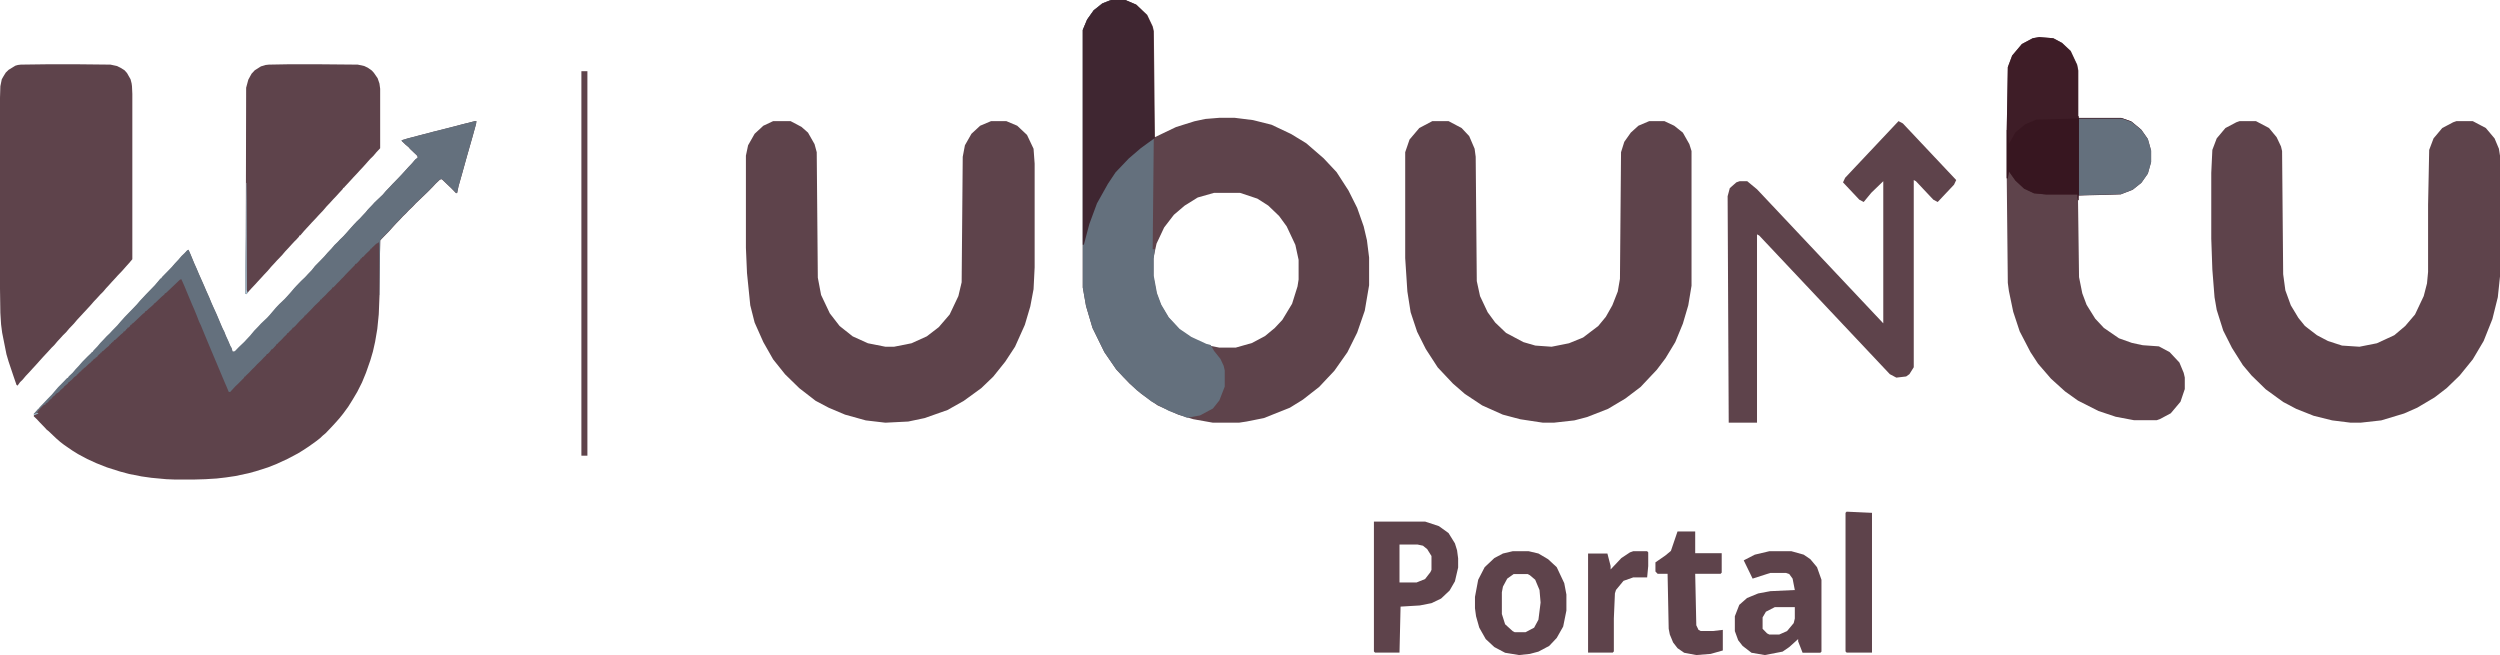 <svg width="416" height="109" viewBox="0 0 416 109" fill="none" xmlns="http://www.w3.org/2000/svg">
<g clip-path="url(#clip0_89_559)">
<path d="M184.865 0H187.212L189.016 0.769L190.821 2.498L191.723 4.42L191.904 5.189L192.084 22.869L195.694 21.139L198.762 20.178L200.567 19.794L202.913 19.602H205.44L208.508 19.986L211.576 20.755L214.824 22.292L217.351 23.83L220.239 26.328L222.404 28.634L224.39 31.709L225.834 34.591L226.916 37.666L227.458 39.972L227.819 42.855V47.467L227.097 51.695L225.834 55.346L224.209 58.613L222.044 61.688L219.517 64.378L216.81 66.493L214.644 67.838L210.313 69.567L207.425 70.144L206.161 70.336H201.83L198.581 69.759L196.055 68.991L192.626 67.453L189.919 65.532L187.934 63.802L185.767 61.496L183.782 58.613L181.797 54.578L180.714 50.926L180.173 47.851V4.997L180.895 3.267L181.978 1.73L183.422 0.577L184.865 0ZM202.011 32.093L199.303 32.862L197.138 34.207L195.333 35.744L193.709 37.858L192.445 40.549L191.904 43.047V45.93L192.445 48.812L193.167 50.734L194.431 52.848L196.416 54.962L198.401 56.307L200.928 57.46L202.913 57.844H205.62L208.327 57.076L210.493 55.923L212.117 54.578L213.38 53.232L215.005 50.542L215.907 47.659L216.088 46.506V43.239L215.546 40.741L214.102 37.666L212.839 35.937L211.035 34.207L209.23 33.054L206.342 32.093H202.011Z" fill="#36151E" fill-opacity="0.8"/>
<path d="M128.652 20.155H131.553L133.366 21.112L134.453 22.07L135.541 23.985L135.904 25.326L136.085 46.203L136.629 49.076L138.08 52.14L139.711 54.247L141.887 55.971L144.425 57.12L147.326 57.695H148.777L151.678 57.12L154.216 55.971L156.21 54.439L158.023 52.332L159.474 49.268L160.018 46.969L160.199 26.092L160.562 24.177L161.65 22.262L163.1 20.921L164.913 20.155H167.451L169.265 20.921L170.896 22.453L171.984 24.752L172.165 27.241V44.479L171.984 48.118L171.44 50.991L170.534 54.056L168.902 57.695L167.27 60.185L165.276 62.675L163.281 64.59L160.38 66.697L157.661 68.229L153.853 69.57L151.134 70.144L147.326 70.336L144.063 69.953L140.618 68.995L137.898 67.846L135.723 66.697L133.003 64.59L130.646 62.292L128.652 59.801L127.02 56.929L125.57 53.673L124.844 50.8L124.301 45.437L124.119 41.223V25.901L124.482 24.177L125.57 22.262L127.02 20.921L128.652 20.155Z" fill="#36151E" fill-opacity="0.8"/>
<path d="M238.337 20.155H241.044L243.21 21.304L244.473 22.645L245.376 24.752L245.556 26.092L245.737 46.778L246.278 49.268L247.542 51.949L248.805 53.673L250.609 55.396L253.497 56.929L255.482 57.504L258.189 57.695L261.077 57.12L263.423 56.163L265.95 54.247L267.213 52.715L268.296 50.8L269.198 48.501L269.56 46.395L269.74 25.326L270.281 23.602L271.364 22.07L272.628 20.921L274.432 20.155H276.959L278.583 20.921L280.027 22.07L281.11 23.985L281.471 25.134V47.544L280.93 50.8L280.027 53.864L278.764 56.929L277.14 59.61L275.696 61.525L272.988 64.398L270.462 66.314L267.574 68.037L264.145 69.378L261.979 69.953L258.551 70.336H256.746L252.956 69.761L250.068 68.995L246.639 67.463L243.752 65.548L241.766 63.824L239.24 61.142L237.254 58.078L235.81 55.205L234.728 51.949L234.186 48.501L233.825 42.947V25.326L234.547 23.219L236.171 21.304L238.337 20.155Z" fill="#36151E" fill-opacity="0.8"/>
<path d="M372.668 20.155H375.388L377.563 21.304L378.833 22.836L379.558 24.368L379.739 25.134L379.92 45.628L380.283 48.31L381.19 50.8L382.458 52.907L383.546 54.247L385.541 55.78L387.354 56.737L389.711 57.504L392.612 57.695L395.513 57.12L398.413 55.78L400.227 54.247L401.859 52.332L403.308 49.268L403.853 47.16L404.033 45.245V34.136L404.217 24.943L404.942 23.028L406.391 21.304L408.205 20.346L408.749 20.155H411.468L413.642 21.304L415.095 23.028L415.82 24.752L416 25.901V46.012L415.636 49.459L414.731 53.098L413.282 56.737L411.468 59.801L409.294 62.483L407.116 64.59L405.122 66.122L402.219 67.846L400.045 68.804L396.238 69.953L392.793 70.336H391.161L388.079 69.953L384.997 69.187L382.096 68.037L379.92 66.888L377.02 64.781L374.663 62.483L373.212 60.76L371.399 57.886L369.948 55.013L368.861 51.566L368.498 49.459L368.135 44.862L367.954 39.691V28.774L368.135 24.943L368.861 23.028L370.311 21.304L372.124 20.346L372.668 20.155Z" fill="#36151E" fill-opacity="0.8"/>
<path d="M339.308 6.17L341.642 6.362L343.079 7.13L344.515 8.474L345.593 10.779L345.772 11.739V19.612H352.955L354.571 20.188L356.187 21.532L357.265 23.069L357.803 24.989V26.909L357.265 28.83L356.187 30.366L354.751 31.518L352.775 32.286L345.772 32.478L345.952 46.112L346.491 48.801L347.209 50.721L348.645 53.026L350.082 54.562L352.596 56.29L354.751 57.058L356.546 57.443L359.24 57.634L361.035 58.595L362.652 60.323L363.37 62.051L363.549 62.819V64.74L362.831 66.852L361.215 68.772L359.419 69.732L358.88 69.924H355.11L352.057 69.348L349.184 68.388L345.772 66.66L343.617 65.124L341.283 63.011L339.128 60.515L337.871 58.595L336.076 55.138L334.998 51.873L334.28 48.417L334.1 47.073L333.921 29.598V21.532L334.1 11.163L334.819 9.242L336.435 7.322L338.231 6.362L339.308 6.17Z" fill="#36151E" fill-opacity="0.8"/>
<path d="M184.826 0H187.152L188.942 0.768L190.731 2.496L191.626 4.417L191.805 5.185L191.984 22.851V23.427L191.805 41.478H192.163L191.984 43.014V45.894L192.521 48.774L193.237 50.695L194.49 52.807L196.279 54.727L198.248 56.071L200.753 57.224L201.469 57.415L202.006 58.376L203.08 59.72L203.617 60.872L203.796 61.64V64.329L202.901 66.633L201.827 67.977L199.68 69.129L197.532 69.513L194.49 68.361L191.626 66.825L189.121 64.905L186.973 62.792L185.721 61.448L183.752 58.568L181.784 54.535L180.71 50.886L180.173 47.814V4.993L180.889 3.264L181.963 1.728L183.394 0.576L184.826 0Z" fill="#64707D"/>
<path d="M315.914 20.155L316.638 20.539L325.513 29.96L325.151 30.729L322.434 33.613L321.709 33.229L318.812 30.152L318.449 29.96V61.107L317.725 62.261L317.181 62.645L315.551 62.837L314.465 62.261L292.729 39.189L292.367 38.997V70.336H287.658L287.477 32.652L287.839 31.306L288.926 30.345L289.469 30.152H290.737L292.367 31.498L313.377 53.801V30.152L311.385 32.075L310.118 33.613L309.393 33.229L306.676 30.345L307.038 29.576L315.914 20.155Z" fill="#36151E" fill-opacity="0.8"/>
<path d="M339.34 6.17L341.688 6.362L343.133 7.132L344.578 8.48L345.661 10.791L345.842 11.753V19.647H353.067L354.693 20.225L356.318 21.573L357.402 23.113L357.944 25.038V26.963L357.402 28.889L356.318 30.429L354.873 31.584L352.886 32.354L345.842 32.547L345.661 33.317V32.354H340.424L338.436 32.162L336.811 31.392L335.366 30.044L334.282 28.504L334.101 29.659H333.921V21.573L334.101 11.176L334.824 9.25L336.45 7.325L338.256 6.362L339.34 6.17Z" fill="#36151E" fill-opacity="0.8"/>
<path d="M184.905 0H187.27L189.091 0.765L190.91 2.485L191.82 4.397L192.002 5.162L192.184 22.941L189.819 24.662L187.817 26.382L185.632 28.677L184.359 30.588L182.539 33.838L181.265 37.28L180.355 40.721H180.173V4.971L180.901 3.25L181.993 1.721L183.449 0.574L184.905 0Z" fill="#36151E" fill-opacity="0.8"/>
<path d="M228.62 86.789H237.135L239.441 87.554L241.037 88.701L242.101 90.422L242.456 91.57L242.634 92.908V94.438L242.101 96.732L241.215 98.263L239.795 99.601L238.199 100.366L236.248 100.749L233.055 100.94L232.877 108.589H228.797L228.62 108.397V86.789ZM232.877 90.613V96.924H235.716L237.135 96.35L238.022 95.203L238.199 94.82V92.525L237.489 91.378L236.78 90.804L235.893 90.613H232.877Z" fill="#36151E" fill-opacity="0.8"/>
<path d="M251.7 91.725H254.385L255.996 92.104L257.607 93.053L259.039 94.382L260.292 97.04L260.65 98.938V101.596L260.113 104.254L259.039 106.152L257.786 107.481L255.996 108.43L254.564 108.81L252.774 109L250.448 108.62L248.657 107.671L247.226 106.342L246.151 104.444L245.615 102.546L245.436 101.217V99.318L245.972 96.47L247.047 94.382L248.657 92.864L250.09 92.104L251.7 91.725ZM251.879 95.522L250.806 96.281L250.09 97.61L249.91 98.559V102.166L250.448 103.874L251.7 105.014L252.058 105.203H253.848L255.28 104.444L255.996 103.115L256.354 100.267L256.175 98.179L255.459 96.47L254.564 95.711L254.206 95.522H251.879Z" fill="#36151E" fill-opacity="0.8"/>
<path d="M294.406 91.725H298.102L300.135 92.294L301.244 93.053L302.352 94.382L303.092 96.47V108.43L302.907 108.62H299.95L299.211 106.722V106.342L297.732 107.671L296.624 108.43L293.667 109L291.45 108.62L289.971 107.481L289.232 106.532L288.678 105.014V102.546L289.417 100.647L290.71 99.508L292.558 98.749L294.591 98.369L298.657 98.179L298.287 96.281L297.732 95.522L297.178 95.331H294.591L291.635 96.281L290.156 93.243L292.004 92.294L294.406 91.725ZM295.33 101.027L293.852 101.786L293.297 102.735V104.634L294.037 105.393L294.406 105.583H296.07L297.363 105.014L298.472 103.685L298.657 102.925V101.027H295.33Z" fill="#36151E" fill-opacity="0.8"/>
<path d="M345.933 19.743H353.104L354.717 20.314L356.331 21.646L357.406 23.169L357.944 25.072V26.975L357.406 28.878L356.331 30.401L354.896 31.543L352.925 32.304L345.933 32.494V19.743Z" fill="#64707D"/>
<path d="M345.75 19.332H345.932V33.317H345.75V32.359H340.473L338.471 32.167L336.833 31.401L335.377 30.06L334.285 28.528L334.103 29.677H333.921V21.631H334.103L334.285 23.93L335.377 22.014L337.015 20.673L338.835 19.907L345.75 19.715V19.332Z" fill="#36151E" fill-opacity="0.8"/>
<path d="M279.14 88.434H282.081V92.052H286.492V95.289L286.308 95.48H282.081L282.265 104.049L282.633 104.811L283 105.001H285.022L286.676 104.811V108.238L284.654 108.81L282.265 109L280.243 108.619L279.14 107.857L278.405 106.905L277.854 105.572L277.67 104.62L277.486 95.48H275.832L275.465 95.099V93.576L277.119 92.433L278.038 91.671L279.14 88.434Z" fill="#36151E" fill-opacity="0.8"/>
<path d="M307.279 85.143L311.5 85.335V108.589H307.279L307.096 108.397V85.335L307.279 85.143Z" fill="#36151E" fill-opacity="0.8"/>
<path d="M271.761 91.725H274.085L274.264 91.914V94.188L274.085 96.083H271.761L270.152 96.651L268.901 98.167L268.723 98.736L268.544 102.904V108.399L268.365 108.589H264.254V92.103H267.471L268.008 94.188V94.756L269.795 92.861L271.225 91.914L271.761 91.725Z" fill="#36151E" fill-opacity="0.8"/>
<path d="M79.034 20.155H79.276L79.216 20.618L78.609 22.818L77.7 26.003L76.912 28.84L76.305 30.983L76.063 32.141H75.881L75.153 31.388L73.516 29.825L73.213 29.883L72.485 30.578L72.061 31.041L71.151 31.967L69.15 33.878L68.726 34.341L67.998 35.036L67.574 35.499L67.028 36.02L66.604 36.484L65.876 37.236L65.452 37.7L64.724 38.51L63.815 39.437L63.269 40.016L63.208 43.664L63.148 49.223L63.026 52.292L62.784 54.724L62.42 56.866L62.056 58.487L61.632 59.935L60.904 62.02L60.237 63.641L59.449 65.204L58.66 66.536L57.933 67.694L57.084 68.852L56.478 69.605L55.811 70.358L55.386 70.821L54.841 71.4L54.174 72.095L53.688 72.5L53.264 72.906L52.597 73.427L51.384 74.295L50.414 74.932L49.565 75.454L47.807 76.38L46.049 77.191L44.593 77.77L42.593 78.406L41.319 78.754L39.136 79.217L37.56 79.449L36.044 79.623L34.164 79.738L32.224 79.796H29.132L27.676 79.738L25.19 79.507L23.553 79.275L21.492 78.87L19.976 78.464L17.793 77.77L16.035 77.075L14.519 76.38L13.003 75.569L12.154 75.048L11.305 74.469L10.638 74.006L10.032 73.543L9.304 72.906L8.091 71.748L7.788 71.516L7.364 71.053L6.576 70.242L6.151 69.779L5.605 69.258L5.666 69.026L6.212 68.389L6.333 68.216H6.454L6.576 67.984L7.303 67.231L7.849 66.652L8.637 65.841L9.122 65.262L9.668 64.626L10.638 63.641L11.184 63.062H11.305L11.426 62.83L12.093 62.193L12.578 61.614L13.124 61.035L13.67 60.398L14.579 59.472L15.186 58.893L15.307 58.719H15.428L15.55 58.487L16.216 57.793L16.702 57.214L17.308 56.577L17.732 56.113L18.278 55.592L18.703 55.129L19.551 54.26L20.037 53.681L20.764 52.871L22.219 51.365L22.765 50.786L23.311 50.149L23.856 49.57L24.281 49.107L25.736 47.601L26.282 46.965L26.706 46.444H26.828L26.949 46.212L27.858 45.285L28.586 44.532L29.132 43.895L29.677 43.317L30.223 42.679L30.708 42.216L31.133 41.753L31.375 41.637L31.678 42.332L32.345 43.953L32.709 44.764L33.073 45.633L33.74 47.138L34.043 47.833L34.286 48.412L34.831 49.628L35.134 50.381L35.438 51.076L36.044 52.408L36.772 54.145L37.075 54.839L37.317 55.303L37.56 55.94L37.742 56.345L37.984 56.866L38.348 57.735L38.53 58.024L38.712 58.661L39.076 58.603L39.743 57.908L40.652 57.04L41.077 56.577L41.623 55.998L42.289 55.187L43.017 54.434L43.441 53.971L44.472 52.986L44.897 52.523L45.382 51.944L45.927 51.307L46.473 50.728L47.382 49.859L47.807 49.396L48.474 48.644L48.959 48.065L49.384 47.601L50.111 46.849L50.778 46.212L51.203 45.748L51.87 45.054L52.415 44.359L53.325 43.432L53.992 42.737L54.537 42.1L55.144 41.464L55.69 40.827L56.175 40.363L56.599 39.9L57.084 39.437L57.509 38.974L58.843 37.468L59.388 36.889L59.873 36.426L60.298 35.963L60.843 35.384L61.268 34.862L61.935 34.168L62.359 33.704L63.693 32.431L64.239 31.794L64.906 31.099L65.331 30.635L66.179 29.767L66.785 29.13L67.21 28.667L67.938 27.856L68.544 27.219L69.09 26.582L69.514 26.235L69.454 25.945L68.241 24.787L67.998 24.498L67.513 24.092L66.846 23.455V23.34L67.817 23.05L69.575 22.587L72 21.95L74.304 21.371L76.972 20.676L79.034 20.155Z" fill="#36151E" fill-opacity="0.8"/>
<path d="M7.997 10.694H12.771L18.381 10.752L19.455 10.984L20.052 11.274L20.708 11.679L21.126 12.143L21.723 13.185L21.902 13.881L21.962 14.344L22.021 15.619V43.136L21.484 43.774L21.066 44.237L20.35 45.048L19.574 45.859L19.157 46.323L18.619 46.902L18.202 47.366L17.665 47.945L17.128 48.582L16.71 48.988L16.292 49.451L15.636 50.146L14.979 50.899L12.831 53.217L12.294 53.854L11.518 54.665L10.981 55.303L10.503 55.766L10.086 56.229L9.548 56.809L9.011 57.446L8.594 57.851L8.176 58.315L7.102 59.474L6.684 59.937L5.908 60.806L5.371 61.385L4.953 61.849L4.297 62.544L3.76 63.181L3.342 63.587L2.924 64.166L2.745 64.05L2.268 62.66L1.432 60.169L1.074 58.952L0.358 55.361L0.179 53.97L0.06 52.058L0 48.061V16.256L0.06 14.344L0.298 13.185L0.597 12.664L0.955 12.085L1.432 11.621L2.566 10.926L2.984 10.81L3.461 10.752L7.997 10.694Z" fill="#36151E" fill-opacity="0.8"/>
<path d="M48.052 10.694H52.981L59.534 10.753L60.615 10.986L61.217 11.277L61.878 11.742L62.239 12.15L62.84 13.023L63.14 13.897L63.26 14.77V24.668L62.659 25.308L62.118 25.949L61.637 26.415L61.217 26.881L60.495 27.696L59.894 28.336L59.474 28.802L58.812 29.5L58.391 29.966L57.309 31.131L57.249 31.247H57.129L57.009 31.48L56.468 32.062L56.047 32.528L55.386 33.227L54.965 33.693L54.304 34.391L53.763 35.032L53.041 35.789L52.621 36.255L51.9 37.011L51.479 37.477L50.938 38.059L50.517 38.525L49.976 39.166H49.855L49.735 39.398L49.315 39.864L49.014 40.155L48.473 40.738L48.052 41.204L47.451 41.844L46.91 42.484L46.069 43.358L45.648 43.823L45.107 44.406L44.566 45.046L43.905 45.745L43.484 46.211L42.943 46.793L42.522 47.259L41.861 47.958L41.44 48.423L41.019 48.947L40.839 48.889V44.813L40.899 39.282L40.959 14.595L41.32 13.256L41.861 12.266L42.402 11.684L43.424 11.044L44.205 10.811L44.746 10.753L48.052 10.694Z" fill="#36151E" fill-opacity="0.8"/>
<path d="M79.034 20.155H79.276L79.216 20.616L78.609 22.807L77.7 25.978L76.912 28.803L76.305 30.936L76.063 32.089H75.881L75.153 31.339L73.516 29.783L73.213 29.84L72.485 30.532L72.061 30.993L71.151 31.916L69.15 33.818L68.726 34.28L67.998 34.971L67.574 35.433L67.028 35.952L66.604 36.413L65.876 37.162L65.452 37.623L64.724 38.431L63.815 39.353L63.269 39.93L63.208 43.562L63.148 49.096H63.087V40.621L63.026 40.276L62.844 40.449L62.602 40.564L61.874 41.255L61.813 41.371H61.692L61.571 41.601L60.843 42.293L60.419 42.755H60.298L60.176 42.985H60.055L59.934 43.216L59.57 43.619L59.267 43.908H59.146L59.024 44.138L58.176 45.003L57.448 45.752L57.145 46.098L56.842 46.387L56.417 46.848L56.114 47.136L55.69 47.597L55.447 47.828H55.326L55.204 48.059L54.598 48.635L54.174 49.096L53.567 49.673L53.446 49.846H53.325L53.204 50.077L52.354 50.884L51.93 51.345L51.081 52.21L51.021 52.325H50.899L50.839 52.498H50.718L50.596 52.728L49.929 53.363L49.505 53.824L49.141 54.227L48.838 54.516H48.717L48.595 54.746L48.11 55.208L47.928 55.438H47.807L47.686 55.669L47.261 56.072L46.837 56.534L46.291 57.053L46.17 57.225H46.049L45.927 57.456L45.503 57.917L45.26 58.148H45.139L45.018 58.378L44.775 58.667L44.533 58.897H44.412L44.29 59.128L43.866 59.532L43.441 59.993L42.774 60.627L42.35 61.088L41.926 61.492L41.501 61.953L40.895 62.529L40.834 62.645H40.713L40.592 62.875L39.621 63.855L39.136 64.317L38.287 65.239L38.045 65.182L37.742 64.432L37.439 63.74L34.649 57.11L33.861 55.208L33.437 54.17L33.133 53.535L32.709 52.44L32.285 51.402L31.981 50.711L31.375 49.269L30.708 47.655L30.405 46.963L30.162 46.444L29.92 46.56L27.616 48.751H27.494V48.866H27.373V48.981L26.888 49.385L25.736 50.48H25.615V50.595L25.312 50.884L24.705 51.402L24.341 51.748H24.22L24.099 51.979L23.735 52.267L22.098 53.824H21.977L21.855 54.054H21.734L21.613 54.285L21.37 54.516H21.249L21.128 54.746H21.007V54.862L20.703 55.15L20.521 55.208V55.323L20.037 55.727L19.127 56.591H19.006L18.884 56.822H18.763V56.937H18.642V57.053H18.521L18.399 57.283H18.278L18.157 57.514L17.672 57.917L17.126 58.436H17.005L16.884 58.667H16.762L16.641 58.897H16.52V59.013H16.398V59.128H16.277V59.243L16.035 59.474H15.913V59.589L15.61 59.762L15.368 60.05H15.246V60.166L14.761 60.569L14.094 61.203H13.973V61.319H13.852V61.434H13.73V61.549H13.609V61.665H13.488V61.78H13.367V61.895H13.245V62.011H13.124V62.126H13.003V62.241H12.882V62.357H12.76V62.472L12.336 62.76L11.972 63.164L11.608 63.452L11.548 63.567H11.426L11.305 63.798L10.881 64.144L10.82 64.259H10.699L10.578 64.49L10.092 64.893L9.85 65.182L9.547 65.412H9.425L9.304 65.643H9.183L9.062 65.873L8.88 65.931L8.819 66.104H8.698L8.637 66.277L8.334 66.508L8.273 66.623H8.152L8.091 66.796L7.788 67.084H7.667L7.546 67.315L7.243 67.43L6.454 68.237L6.272 68.525L5.848 68.871V68.987H5.727L5.666 69.102L5.605 68.871L6.272 68.122L6.333 68.007H6.454L6.576 67.776L7.303 67.026L7.849 66.45L8.637 65.643L9.122 65.066L9.668 64.432L10.638 63.452L11.184 62.875H11.305L11.426 62.645L12.093 62.011L12.578 61.434L13.124 60.857L13.67 60.224L14.579 59.301L15.186 58.724L15.307 58.551H15.428L15.55 58.321L16.216 57.629L16.702 57.053L17.308 56.418L17.732 55.957L18.278 55.438L18.703 54.977L19.551 54.112L20.037 53.535L20.764 52.728L22.219 51.23L22.765 50.653L23.311 50.019L23.856 49.442L24.281 48.981L25.736 47.482L26.282 46.848L26.706 46.329H26.828L26.949 46.098L27.858 45.176L28.586 44.426L29.132 43.792L29.677 43.216L30.223 42.582L30.708 42.12L31.133 41.659L31.375 41.544L31.678 42.236L32.345 43.85L32.709 44.657L33.073 45.522L33.74 47.021L34.043 47.713L34.286 48.289L34.831 49.5L35.134 50.249L35.438 50.941L36.044 52.267L36.772 53.997L37.075 54.689L37.317 55.15L37.56 55.784L37.742 56.188L37.984 56.707L38.348 57.571L38.53 57.86L38.712 58.494L39.076 58.436L39.743 57.745L40.652 56.88L41.077 56.418L41.623 55.842L42.289 55.035L43.017 54.285L43.441 53.824L44.472 52.844L44.897 52.383L45.382 51.806L45.927 51.172L46.473 50.595L47.382 49.731L47.807 49.269L48.474 48.52L48.959 47.943L49.384 47.482L50.111 46.733L50.778 46.098L51.203 45.637L51.87 44.945L52.415 44.254L53.325 43.331L53.992 42.639L54.537 42.005L55.144 41.371L55.69 40.737L56.175 40.276L56.599 39.814L57.084 39.353L57.509 38.892L58.843 37.393L59.388 36.816L59.873 36.355L60.298 35.894L60.843 35.317L61.268 34.798L61.935 34.107L62.359 33.645L63.693 32.377L64.239 31.743L64.906 31.051L65.331 30.59L66.179 29.725L66.785 29.091L67.21 28.63L67.938 27.823L68.544 27.188L69.09 26.554L69.514 26.208L69.454 25.92L68.241 24.767L67.998 24.479L67.513 24.075L66.846 23.441V23.326L67.817 23.037L69.575 22.576L72 21.942L74.304 21.365L76.972 20.674L79.034 20.155Z" fill="#64707D"/>
<path d="M40.953 30.438H41.011L41.068 48.238L41.125 48.533L41.239 48.592L41.011 48.947L40.839 48.888V44.748L40.896 39.131L40.953 30.438Z" fill="#A5C4D4"/>
<path d="M6.228 68.691L6.406 68.765L5.961 68.99L5.783 69.027L5.694 69.102L5.605 68.952L6.228 68.691Z" fill="#A5C4D4"/>
<line x1="97.244" y1="11.848" x2="97.244" y2="75.826" stroke="#36151E" stroke-opacity="0.8"/>
</g>
<defs>
<clipPath id="clip0_89_559">
<rect width="416" height="109" fill="white"/>
</clipPath>
</defs>
</svg>
